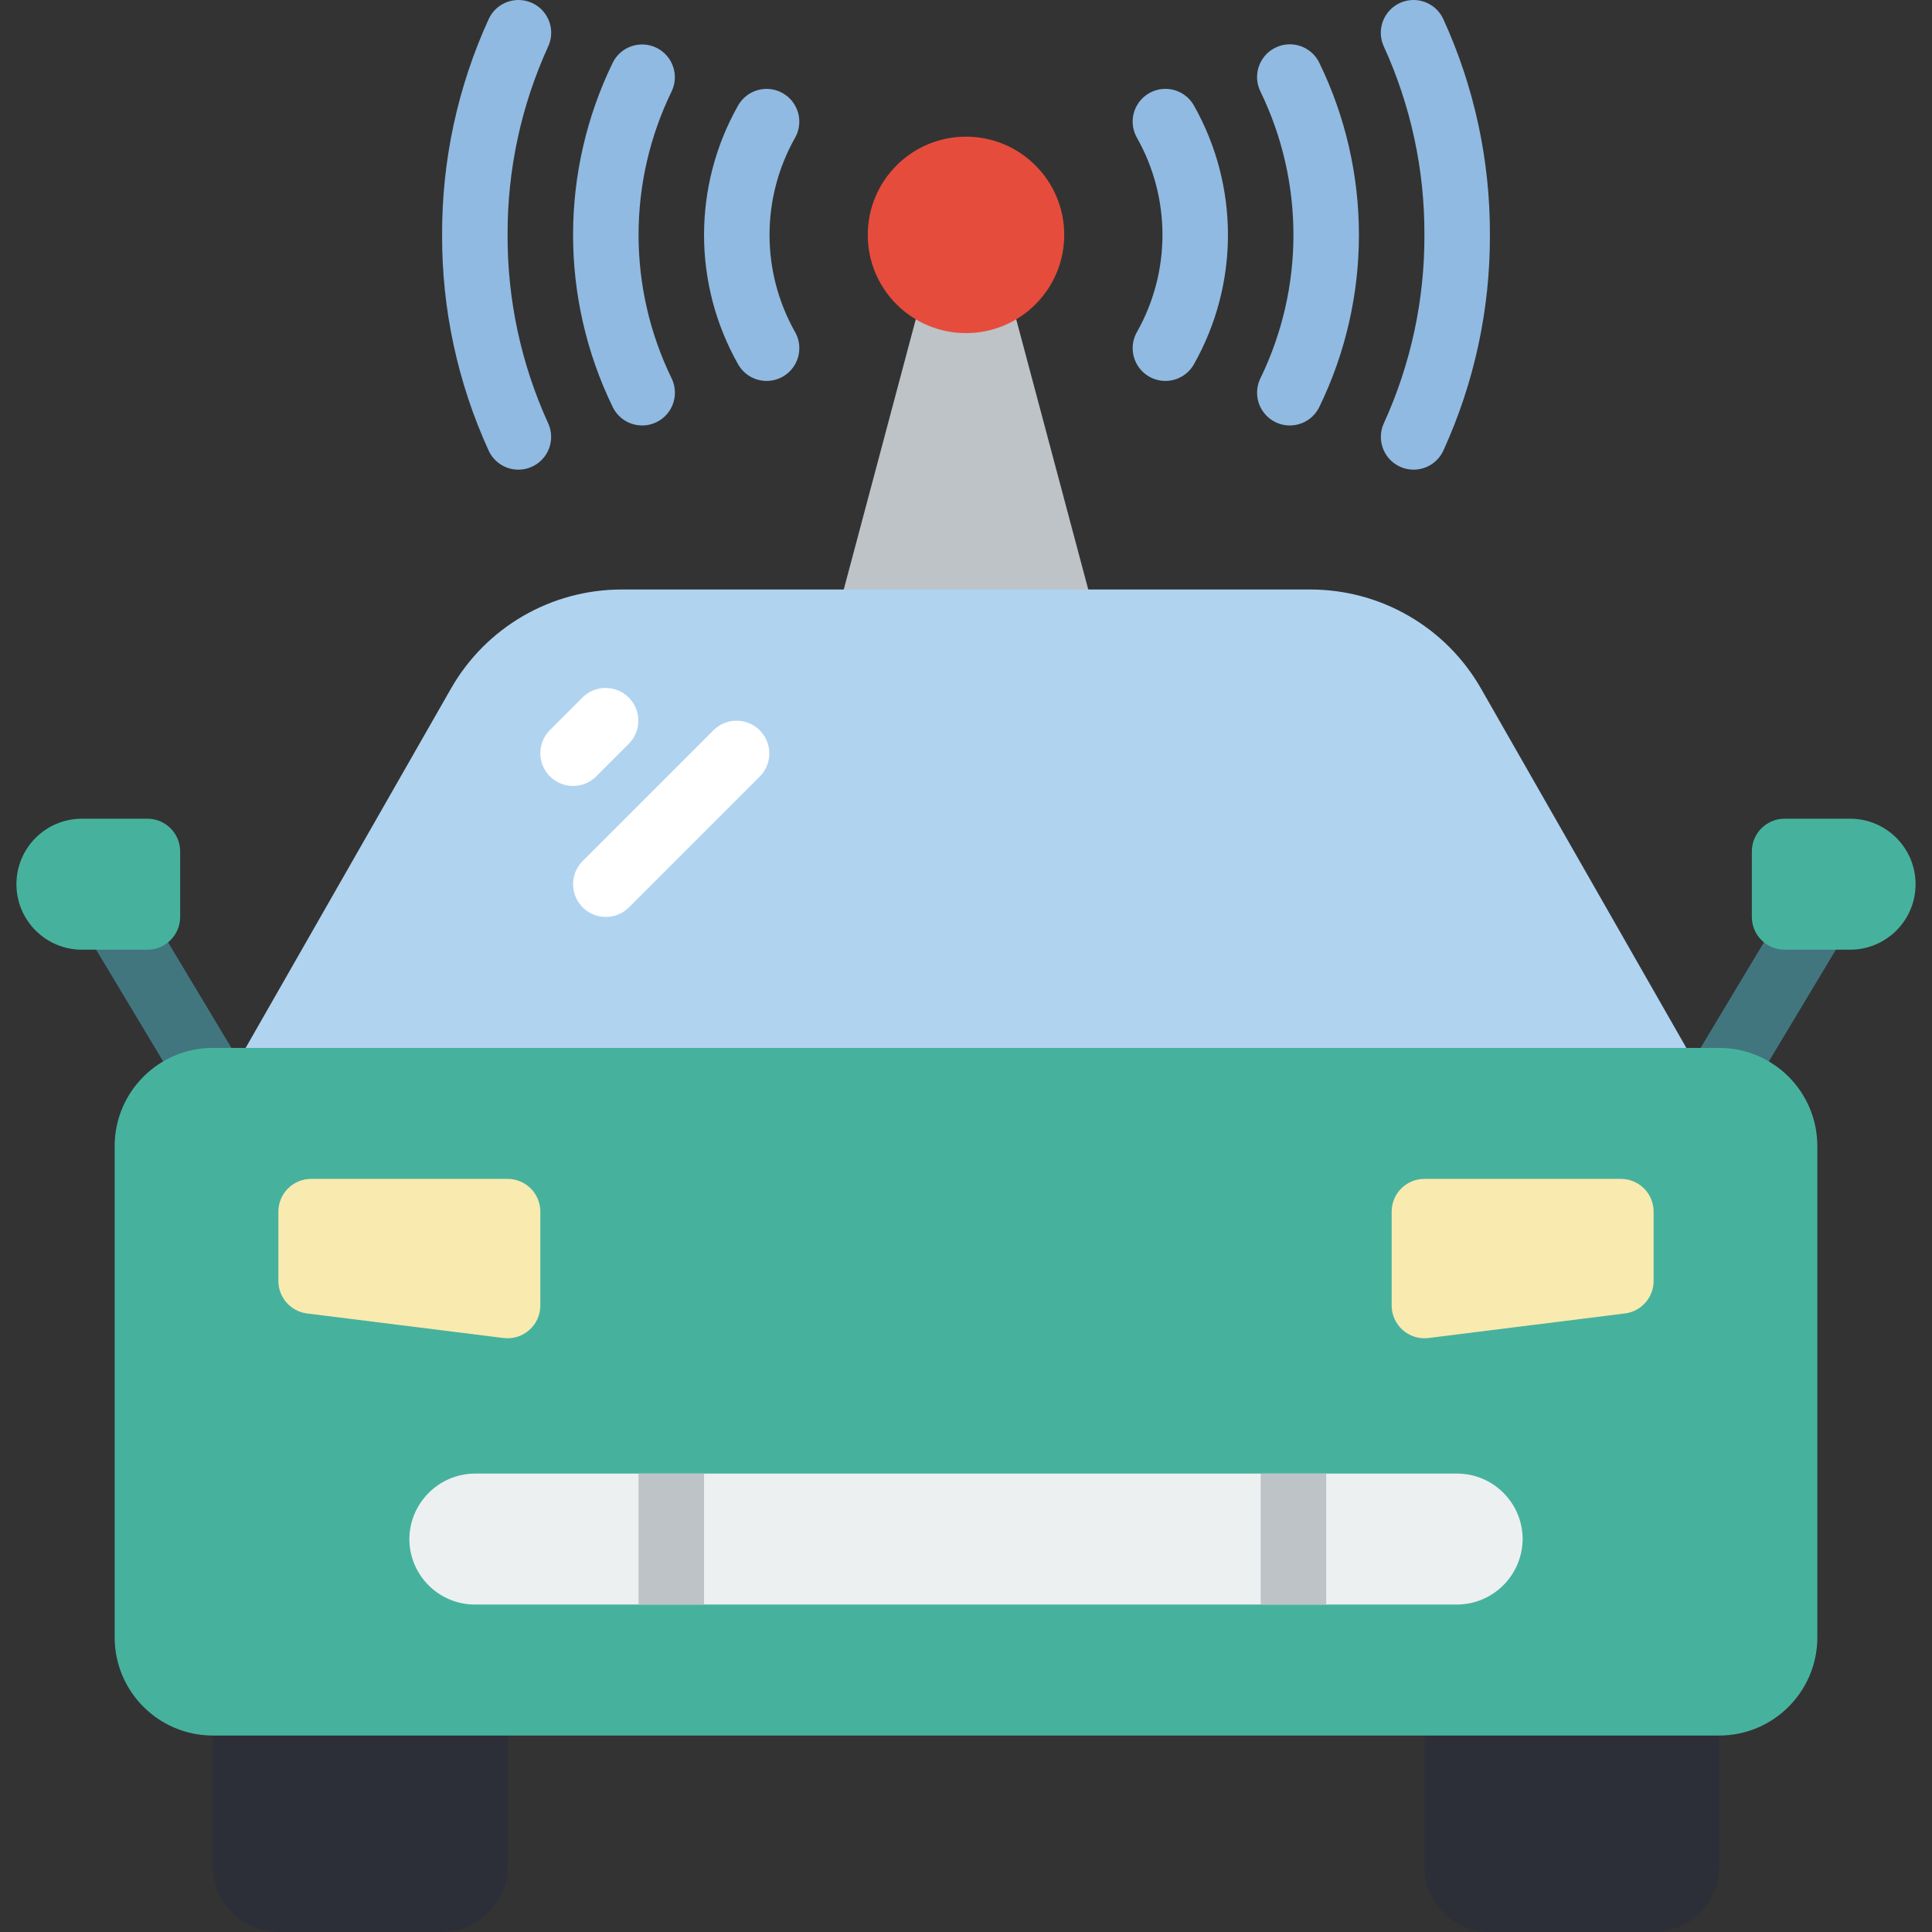 <?xml version="1.0" encoding="iso-8859-1"?>
<!-- Generator: Adobe Illustrator 19.0.0, SVG Export Plug-In . SVG Version: 6.00 Build 0)  -->
<svg version="1.1" id="Capa_1" xmlns="http://www.w3.org/2000/svg" xmlns:xlink="http://www.w3.org/1999/xlink" x="0px" y="0px"
	 viewBox="0 0 512.03 512.03" style="enable-background:new 0 0 512.03 512.03;" xml:space="preserve">
<rect x="0" y="0" width="512.03" height="512.03" fill="#333333" stroke="none"/>
<g transform="translate(0 -1)">
	<polygon style="fill:#BDC3C7;" points="267.296,78.004 290.727,165.911 221.303,165.911 244.734,78.004 	"/>
	<g>
		<path style="fill:#2C2F38;" d="M56.422,443.606h78.102v52.068c0,9.585-7.771,17.356-17.356,17.356h-43.39
			c-9.585,0-17.356-7.771-17.356-17.356V443.606z"/>
		<path style="fill:#2C2F38;" d="M377.507,443.606h78.102v52.068c0,9.585-7.771,17.356-17.356,17.356h-43.39
			c-9.585,0-17.356-7.771-17.356-17.356V443.606z"/>
	</g>
	<g>
		<path style="fill:#41767F;" d="M56.43,296.081c-3.051,0.005-5.88-1.595-7.449-4.212l-26.034-43.39
			c-2.467-4.109-1.135-9.44,2.975-11.907c4.109-2.467,9.44-1.135,11.907,2.975l26.034,43.39c1.608,2.68,1.652,6.017,0.114,8.737
			C62.438,294.395,59.556,296.078,56.43,296.081z"/>
		<path style="fill:#41767F;" d="M455.6,296.081c-3.125-0.003-6.008-1.686-7.546-4.407c-1.538-2.72-1.495-6.058,0.114-8.737
			l26.034-43.39c2.467-4.109,7.797-5.441,11.907-2.975c4.109,2.467,5.441,7.797,2.975,11.907l-26.034,43.39
			C461.48,294.486,458.651,296.086,455.6,296.081z"/>
	</g>
	<path style="fill:#B0D3F0;" d="M347.29,157.233H164.74c-18.685,0-35.937,10.012-45.208,26.235L65.1,278.725v43.39H446.93v-43.39
		l-54.432-95.257C383.228,167.245,365.975,157.233,347.29,157.233z"/>
	<path style="fill:#46B29D;" d="M56.422,278.725h399.186c14.378,0,26.034,11.656,26.034,26.034v130.169
		c0,14.378-11.656,26.034-26.034,26.034H56.422c-14.378,0-26.034-11.656-26.034-26.034V304.759
		C30.388,290.381,42.044,278.725,56.422,278.725z"/>
	<g>
		<path style="fill:#F9EAB0;" d="M133.447,355.607l-52.068-6.508c-4.343-0.543-7.602-4.234-7.602-8.611v-18.373
			c0-4.793,3.885-8.678,8.678-8.678h52.068c4.793,0,8.678,3.885,8.678,8.678v24.882c0,2.489-1.069,4.858-2.935,6.506
			C138.401,355.149,135.917,355.916,133.447,355.607z"/>
		<path style="fill:#F9EAB0;" d="M378.583,355.607l52.068-6.508c4.343-0.543,7.602-4.234,7.602-8.611v-18.373
			c0-4.793-3.885-8.678-8.678-8.678h-52.068c-4.793,0-8.678,3.885-8.678,8.678v24.882c0,2.489,1.069,4.858,2.935,6.506
			C373.629,355.149,376.113,355.916,378.583,355.607z"/>
	</g>
	<g>
		<path style="fill:#46B29D;" d="M21.71,217.979h17.356c4.793,0,8.678,3.885,8.678,8.678v17.356c0,4.793-3.885,8.678-8.678,8.678
			H21.71c-9.585,0-17.356-7.771-17.356-17.356C4.354,225.75,12.125,217.979,21.71,217.979z"/>
		<path style="fill:#46B29D;" d="M490.32,252.691h-17.356c-4.793,0-8.678-3.885-8.678-8.678v-17.356
			c0-4.793,3.885-8.678,8.678-8.678h17.356c9.585,0,17.356,7.771,17.356,17.356C507.676,244.921,499.906,252.691,490.32,252.691z"/>
	</g>
	<path style="fill:#ECF0F1;" d="M403.54,408.894c-0.07,9.556-7.8,17.286-17.356,17.356H125.846
		c-9.574-0.028-17.328-7.782-17.356-17.356c0.069-9.557,7.799-17.287,17.356-17.356h260.339
		C395.758,391.566,403.512,399.321,403.54,408.894z"/>
	<g>
		<rect x="169.235" y="391.539" style="fill:#BDC3C7;" width="17.356" height="34.712"/>
		<rect x="334.117" y="391.539" style="fill:#BDC3C7;" width="17.356" height="34.712"/>
	</g>
	<g>
		<path style="fill:#FFFFFF;" d="M151.879,209.301c-3.509-0.001-6.673-2.115-8.016-5.357c-1.343-3.242-0.601-6.974,1.88-9.456
			l8.678-8.678c3.397-3.336,8.848-3.312,12.215,0.055c3.367,3.367,3.392,8.818,0.055,12.215l-8.678,8.678
			C156.389,208.389,154.181,209.304,151.879,209.301z"/>
		<path style="fill:#FFFFFF;" d="M160.557,244.013c-3.509-0.001-6.673-2.115-8.016-5.357c-1.343-3.242-0.601-6.974,1.88-9.456
			l34.712-34.712c3.397-3.336,8.848-3.312,12.215,0.055c3.367,3.367,3.392,8.818,0.055,12.215l-34.712,34.712
			C165.067,243.101,162.859,244.016,160.557,244.013z"/>
	</g>
	<circle style="fill:#E64C3C;" cx="256.015" cy="63.251" r="26.034"/>
	<g>
		<path style="fill:#90BAE1;" d="M170.201,113.759c-3.316,0.004-6.345-1.882-7.805-4.86c-14.023-28.815-14.023-62.477,0-91.292
			c2.124-4.278,7.304-6.037,11.594-3.937c4.289,2.1,6.077,7.271,4,11.572c-11.672,23.996-11.672,52.025,0,76.021
			c1.313,2.689,1.15,5.865-0.433,8.405C175.973,112.207,173.194,113.753,170.201,113.759L170.201,113.759z"/>
		<path style="fill:#90BAE1;" d="M203.176,101.954c-3.124,0.003-6.008-1.674-7.551-4.39c-12.045-21.29-12.045-47.337,0-68.627
			c2.371-4.159,7.663-5.612,11.825-3.245c4.162,2.366,5.621,7.657,3.259,11.822c-9.017,15.974-9.017,35.501,0,51.475
			c1.525,2.685,1.509,5.978-0.042,8.647C209.116,100.305,206.264,101.949,203.176,101.954L203.176,101.954z"/>
		<path style="fill:#90BAE1;" d="M308.854,101.954c-3.088-0.004-5.941-1.649-7.492-4.319c-1.551-2.67-1.567-5.963-0.042-8.647
			c9.017-15.974,9.017-35.501,0-51.475c-1.532-2.695-1.51-6.002,0.058-8.676c1.568-2.674,4.443-4.309,7.542-4.288
			c3.1,0.021,5.953,1.693,7.485,4.388c12.045,21.29,12.045,47.337,0,68.627C314.862,100.28,311.978,101.956,308.854,101.954z"/>
		<path style="fill:#90BAE1;" d="M341.829,113.759c-2.993-0.005-5.772-1.551-7.355-4.091c-1.583-2.54-1.747-5.716-0.433-8.405
			c11.672-23.996,11.672-52.025,0-76.021c-2.109-4.306-0.327-9.506,3.979-11.614c4.306-2.109,9.506-0.327,11.614,3.979
			c14.023,28.815,14.023,62.477,0,91.292C348.174,111.876,345.145,113.763,341.829,113.759z"/>
		<path style="fill:#90BAE1;" d="M137.396,125.471c-3.399,0.005-6.487-1.976-7.898-5.068c-8.197-17.934-12.404-37.434-12.33-57.152
			c-0.073-19.719,4.134-39.218,12.331-57.152c1.282-2.831,3.98-4.761,7.074-5.058s6.11,1.083,7.908,3.618
			c1.798,2.535,2.102,5.839,0.798,8.66c-7.153,15.671-10.822,32.706-10.754,49.932c-0.067,17.226,3.602,34.261,10.754,49.932
			c1.227,2.685,1.006,5.81-0.588,8.294C143.096,123.962,140.349,125.466,137.396,125.471L137.396,125.471z"/>
		<path style="fill:#90BAE1;" d="M374.634,125.471c-2.952-0.004-5.7-1.509-7.293-3.994c-1.594-2.485-1.815-5.61-0.588-8.294
			c7.152-15.671,10.822-32.706,10.754-49.932c0.067-17.226-3.602-34.261-10.754-49.932c-1.304-2.821-1-6.124,0.798-8.66
			s4.814-3.916,7.908-3.618c3.094,0.297,5.792,2.227,7.074,5.058c8.197,17.934,12.404,37.434,12.331,57.152
			c0.073,19.719-4.134,39.218-12.331,57.153C381.119,123.493,378.032,125.474,374.634,125.471z"/>
	</g>
</g>
<g>
</g>
<g>
</g>
<g>
</g>
<g>
</g>
<g>
</g>
<g>
</g>
<g>
</g>
<g>
</g>
<g>
</g>
<g>
</g>
<g>
</g>
<g>
</g>
<g>
</g>
<g>
</g>
<g>
</g>
</svg>
